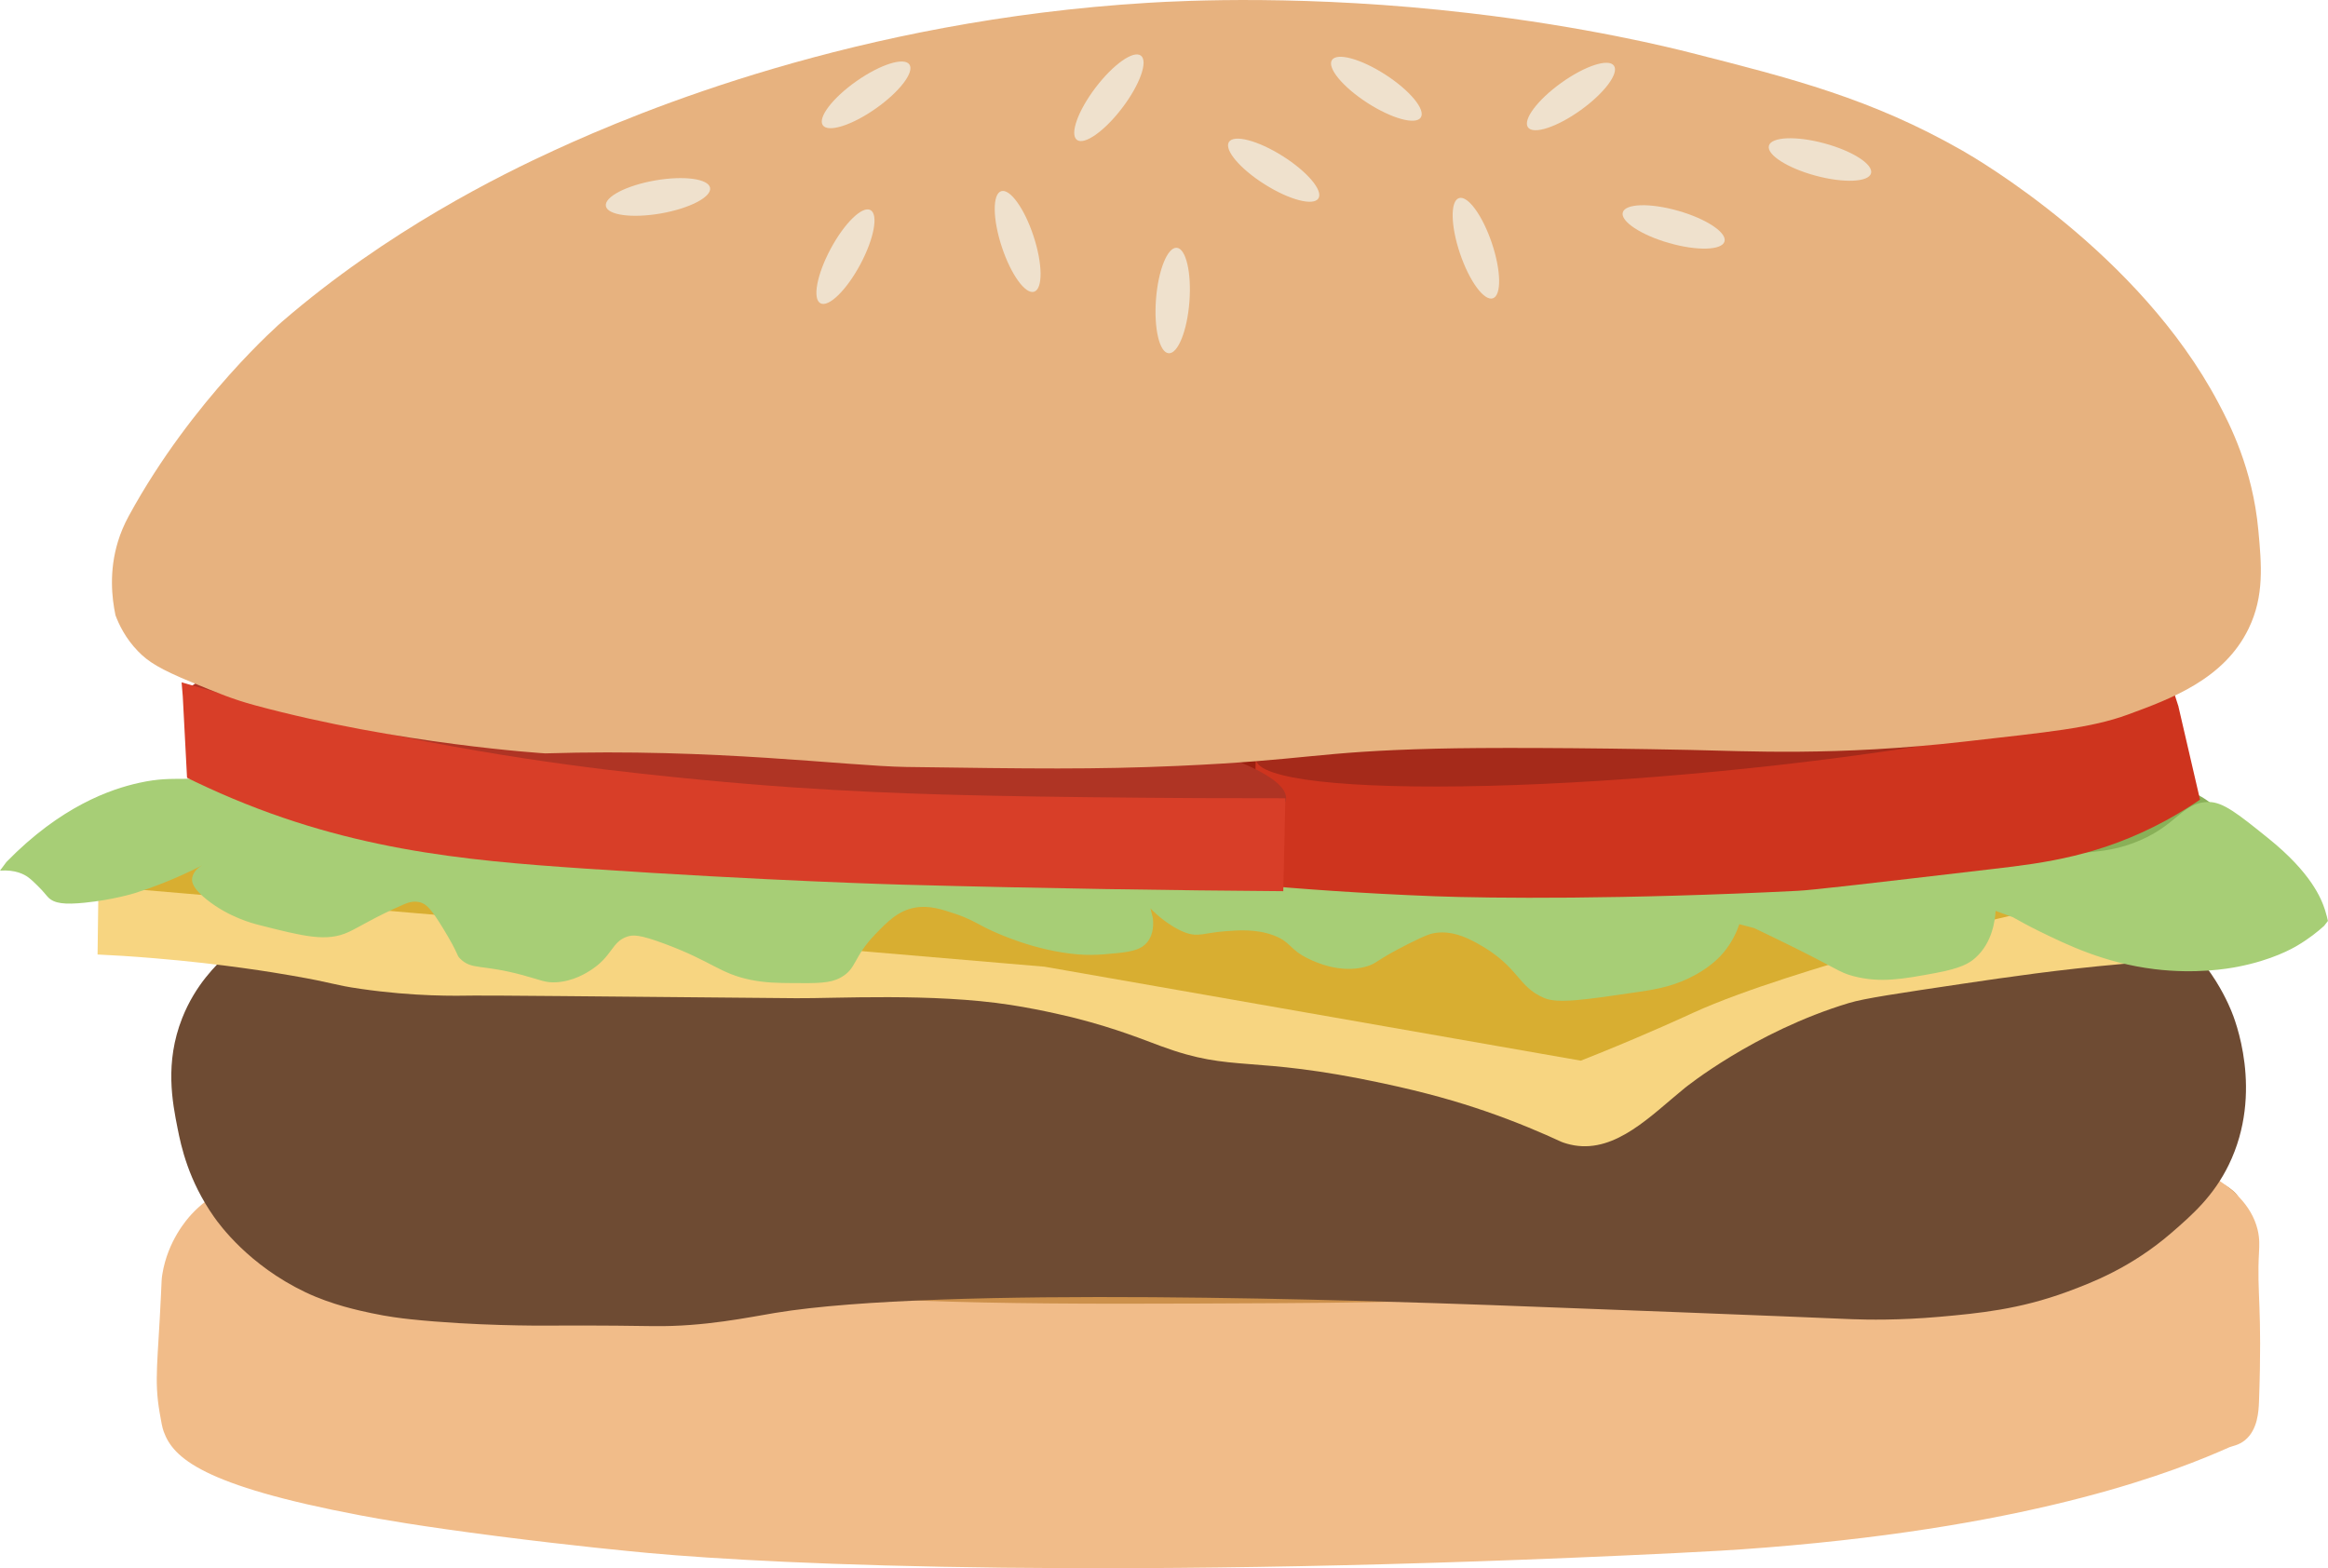 <?xml version="1.0" encoding="UTF-8"?><svg id="Layer_2" xmlns="http://www.w3.org/2000/svg" viewBox="0 0 316.89 213.47"><defs><style>.cls-1{fill:#f7d581;}.cls-2{fill:#f1bc89;}.cls-3{fill:#e7b27f;}.cls-4{fill:#efe1cd;}.cls-5{fill:#9b2010;}.cls-6{fill:#af3424;}.cls-7{fill:#d8ae31;}.cls-8{fill:#ce341e;}.cls-9{fill:#cc904b;}.cls-10{fill:#d83e28;}.cls-11{fill:#a7ce76;}.cls-12{fill:#a52a1a;}.cls-13{fill:#6e4b33;}.cls-14{fill:#89b058;}.cls-15{fill:#502d15;}</style></defs><g id="artboard6"><g><ellipse class="cls-9" cx="167.61" cy="163.91" rx="137.38" ry="14.78"/><path class="cls-2" d="M32.53,161.12h0c-1.4,.48-4.06,1.6-6.45,4.17-.63,.68-3.24,3.62-3.98,8.16-.11,.66-.1,.89-.19,2.85-.42,9.12-.94,11.53-.19,15.94,.24,1.38,.35,2.06,.57,2.66,1.29,3.55,5.24,7.32,26.76,11.39,2.63,.5,8.02,1.47,18.79,2.85,10.16,1.3,18.1,2.06,20.49,2.28,17.82,1.62,64.15,3.7,139.85,0,4.2-.21,7.69-.39,12.33-.76,37.34-2.97,56-10.55,63-13.66,.29-.13,1.23-.24,2.09-.95,1.73-1.43,1.85-3.93,1.9-5.31,.47-13.09-.32-14.5,0-20.3,.04-.82,.11-1.78-.19-3.04-.85-3.5-3.74-5.81-6.07-7.21-.24,.34-.61,.82-1.14,1.33-1.6,1.52-3.37,2.03-4.17,2.28-3.59,1.1-4.61,2.1-7.4,3.04-18.77,6.29-53.13,8.54-53.13,8.54-11.6,.76-20.38,1.08-27.32,1.33-3.63,.13-17.45,.61-33.53,.69-32.56,.17-51.56,.27-73.31-2.04-16.18-1.72-38.8-5.29-65.67-13.49l-3.01-.72Z"/><ellipse class="cls-15" cx="165.51" cy="126.02" rx="122.46" ry="3.9"/><ellipse class="cls-15" cx="165.51" cy="123.64" rx="122.46" ry="3.9"/><path class="cls-13" d="M31,129.88c-1.52,1.42-4.4,4.16-6.2,8.72-2.41,6.09-1.32,11.52-.62,15.04,.47,2.38,1.46,7.06,4.96,12.03,.77,1.09,4.73,6.56,12.4,10.23,3.66,1.75,7.42,2.52,9,2.86,2.29,.49,4.1,.7,5.28,.83,8.75,.93,18.03,.87,18.14,.87,7.97-.05,13.61,.05,15,.07,6.94,.09,12.98-1.21,16.56-1.8,22.5-3.72,81.76-1.62,97.58-1.06,9.26,.33,42.18,1.61,48.36,1.89,.09,0,.38,.02,.77,.03,1.89,.07,6.27,.16,11.79-.33,5.37-.48,10.84-1,17.38-3.41,3.28-1.21,8.71-3.27,14.24-8.07,2.76-2.4,5.65-4.92,7.74-9.2,4.84-9.93,.77-19.98,.32-21.04-.76-1.8-4.15-9.5-12.18-13.06-3.22-1.43-6.37-1.83-19.16-.72-9.22,.8-13.83,1.2-18.89,2.13-36.44,6.72-154.28,1.48-172.71,.2-6.6-.46-9.89-.69-14.44-1.38-4.5-.68-6.62-1.24-11.17-1.6-5.03-.4-7.55-.59-10.74,0-7.37,1.37-12.14,5.57-13.42,6.77Z"/><g><path class="cls-1" d="M13.39,121.57l-.11,8.37c1.92,.09,4.59,.24,7.76,.51,9.29,.77,16.33,1.95,18.66,2.36,6.06,1.05,5.46,1.24,9.42,1.81,7.32,1.06,12.95,.95,15.4,.91,1.61-.03,15.69,.1,43.85,.36,5.17,.05,18.6-.73,29.17,.91,4.54,.7,8.88,1.81,8.88,1.81,5.68,1.45,9.35,2.98,11.6,3.8,10.02,3.7,11.93,1.14,30.26,5.07,5.88,1.26,10.08,2.47,13.95,3.8,4.29,1.48,7.8,3,10.33,4.17,.38,.15,.98,.34,1.72,.47,5.72,.97,10.44-4.05,15.02-7.78,0,0,9.45-7.7,22.39-11.6,2.08-.63,6.61-1.3,15.67-2.65,6.1-.9,12.67-1.87,21.37-2.65,4.37-.39,9.96-.79,16.48-1.02l1.7-.02-1.82-11.11-76.91,.5-193.68-1.44c-7.04,1.14-14.07,2.28-21.11,3.42Z"/><path class="cls-7" d="M15.5,120.81c42.23,3.6,84.45,7.19,126.68,10.79l73,12.79c.58-.23,1.45-.58,2.51-1,6.86-2.78,11.82-5.07,12.79-5.52,7.13-3.25,18.47-6.57,24.33-8.28,18.83-5.5,36.97-8.87,46.91-10.54-3.81-.51-9.36-1.22-16.05-2.01-13.96-1.64-50.89-5.71-113.42-7.54-33.15-.97-49.72-1.46-71.02-.48-26.62,1.22-48.89,3.85-65.04,6.21-.33,.06-.85,.15-1.47,.29-2.05,.46-3.52,1.02-3.85,1.15-1.36,.51-4.65,1.44-12.62,3.28l-2.73,.86Z"/></g><path class="cls-14" d="M41.52,103.87c2.03-.25,5-.53,8.68-.52,1.93,0,4.17,.01,7.13,.38,3.71,.45,4.33,.94,6.76,.94,2.73,0,4-.63,6.38-1.13,3.25-.68,5.98-.45,11.45,0,8.14,.68,7.73,1.74,13.7,1.88,4.39,.1,4.37-.47,10.51-.38,4.06,.07,5.29,.34,8.26,0,3.58-.41,4.58-1.12,7.7-1.69,3.6-.66,6.39-.46,10.89,0,10.12,1.03,13.45,1.78,18.21,2.25,6.68,.66,12.34,.19,23.65-.75,12.36-1.03,11.11-1.7,18.21-2.06,9.86-.5,17.48,.53,31.53,2.44,13.35,1.81,17.2,3.16,23.65,1.5,1.58-.41,4.74-1.36,9.2-1.5,3.63-.11,7.62-.23,11.64,1.88,2.37,1.24,2.78,2.23,4.88,2.63,2.67,.51,4.38-.63,7.32-1.69,1.75-.63,9.41-3.39,15.96-.75,.82,.33,5.24,2.11,5.26,4.5,.02,3.69-10.48,6.53-14.08,7.51-28.77,7.79-75.16,4.15-107.37,2.25-17.81-1.05-26.73-1.3-35.66-1.31-8.43-.01-12.07,.2-40.73,1.31,0,0-29.73,1.16-53.87-3,0,0-11.79-2.03-17.46-9.57-.7-.93-.91-1.65-.75-2.25,.47-1.77,4.03-2.25,8.96-2.86Z"/><path class="cls-11" d="M33.51,105.11c-8.46,1.65-9.31,.3-14.57,1.46-3.86,.85-10.65,3.17-18.07,10.78l-.87,1.17c2.14-.15,3.3,.53,3.79,.87,.46,.33,1,.86,1.31,1.17,.85,.83,1.18,1.32,1.46,1.6,.83,.85,2.24,1,4.95,.73,3.98-.4,6.85-1.31,6.85-1.31,2.36-.75,5.54-1.92,9.18-3.79-.16,.08-1.18,.63-1.38,1.71-.15,.77,.4,1.7,2.03,3,2.95,2.34,6.11,3.18,7.06,3.42,6.14,1.56,9.21,2.34,12.2,.96,1.36-.63,3.84-2.18,7.49-3.75,.48-.21,1.25-.52,2.14-.32,.94,.21,1.61,.92,3.21,3.53,2.3,3.77,1.77,3.6,2.35,4.17,1.61,1.58,2.85,.7,8.56,2.25,2.47,.67,3.02,1.04,4.49,.96,2.39-.13,4.17-1.29,4.82-1.71,2.86-1.9,2.77-3.78,4.82-4.49,.83-.29,1.75-.3,5.14,.96,6.54,2.43,7.51,4.07,11.77,4.92,2,.4,3.66,.41,5.56,.43,3.47,.03,5.21,.04,6.63-.75,2.23-1.23,1.64-2.71,4.71-5.89,1.64-1.7,3.12-3.24,5.46-3.64,1.92-.33,3.63,.25,5.46,.86,1.77,.59,2.77,1.2,3.96,1.82,.5,.26,4.93,2.51,10.49,3.42,3.2,.53,5.14,.34,7.49,.11,2.33-.23,3.44-.59,4.17-1.5,.91-1.13,.84-2.61,.75-3.32l-.32-1.28c.42,.43,1.02,1.01,1.82,1.61,.35,.26,1.68,1.25,3,1.71,1.72,.61,2.56,0,5.35-.21,1.79-.14,4.17-.32,6.53,.54,2.47,.9,2.15,1.93,4.82,3.21,.84,.4,4.27,2.06,7.81,1.07,1.52-.42,1.25-.82,5.78-3.1,2.48-1.25,3.14-1.42,3.75-1.5,2.1-.27,3.91,.49,5.56,1.39,5.86,3.21,5.42,5.89,9.2,7.49,1.85,.78,5.55,.24,12.95-.86,2.47-.36,4.99-.83,7.7-2.35,2.17-1.22,3.27-2.43,3.75-3,1.2-1.45,1.82-2.89,2.14-3.85l2.03,.54c.57,.27,1.43,.68,2.46,1.18,9.1,4.4,8.9,4.79,11.02,5.35,3.7,.97,6.76,.4,11.24-.43,3.4-.63,4.55-1.32,5.35-2.03,2.36-2.08,2.71-5.18,2.78-6.42l2.35,.86c.85,.48,2.09,1.17,3.64,1.93,3.73,1.82,8.8,4.3,15.62,5.14,5.64,.69,9.93-.05,11.34-.32,4.69-.91,7.44-2.48,8.13-2.89,1.59-.94,2.8-1.92,3.64-2.68l.52-.67c-.08-.36-.2-.87-.39-1.47-.51-1.6-1.92-5.1-7.7-9.76-4.11-3.31-6.16-4.97-8.14-4.96-3.73,.01-4.3,3.4-10.34,5.62-2.72,1-4.9,1.16-8.47,1.41-3.83,.27-6.88,.04-12-.35-5.79-.44-7.29-.86-9.88,0-1.12,.37-3.14,1.21-5.29,2.47-2.47,1.45-2.17,1.74-3.18,2.12-3.39,1.29-5.56-2.43-12.71-3.88-4.15-.84-6.42-.2-7.06,0-1.88,.59-2.35,1.3-4.24,2.12-1.92,.83-3.36,.92-8.12,1.06-6.88,.19-10.35,.29-12,0-2.51-.43-4.26-1.11-7.77-2.47-10.33-4-10.63-6.27-14.47-6-3.52,.25-3.43,2.16-11.29,4.59-3.1,.96-4.66,1.44-6.32,1.41-4.73-.08-5.9-2.74-11.54-3.66-2.56-.42-2.01,.18-7.32,0-7.18-.25-7.68-1.33-11.26-.84-4.47,.6-4.79,2.43-9.57,3.66-3.35,.86-6.17,.72-11.54,0-15.83-2.13-15.3-4.9-21.96-4.22-5.02,.51-7.63,2.35-17.18,3.66-2.52,.34-5.08,.59-7.32-.84-2.15-1.38-2.44-3.29-4.79-4.5-2.09-1.08-4.36-.72-5.63-.56-2.73,.33-3.22,1.25-5.35,1.41-2.57,.19-4.58-.97-5.91-1.69-3.49-1.89-3.45-3.59-5.91-4.79-2.58-1.25-4.91-.49-8.72,.25Z"/><g><ellipse id="_Ellipse_back" class="cls-5" cx="161.86" cy="94.41" rx="10.75" ry="82.32" transform="translate(67.15 256.1) rotate(-89.89)"/><path class="cls-8" d="M296.54,96.22c.98,4.21,1.95,8.43,2.93,12.64-1.1,.75-2.71,1.78-4.71,2.87-8.83,4.78-16.53,5.76-23.26,6.54-16.55,1.94-24.83,2.91-26.8,3-23.63,1.19-41.79,1.03-49.4,.74-10.14-.39-18.65-1.03-24.83-1.59l.47-17.35c.64,.15,1.62,.38,2.82,.64,0,0,7.35,1.59,14.11,2.4,11.61,1.38,33.14-.91,39.13-1.58,5.22-.59,.78-.17,29.05-4.08,9.32-1.29,15.32-2.1,23.6-4.04,6.6-1.55,11.97-3.18,15.56-4.36,.45,1.39,.89,2.78,1.34,4.17Z"/><ellipse class="cls-6" cx="100.03" cy="101.86" rx="10.71" ry="75.35" transform="translate(-10.56 192.16) rotate(-84.75)"/><ellipse class="cls-12" cx="232.96" cy="97.43" rx="62.32" ry="7.64" transform="translate(-8.23 22.68) rotate(-5.48)"/><path class="cls-10" d="M24.88,94.8c.19,3.69,.39,7.39,.58,11.08,.66,.33,1.64,.8,2.84,1.35,18.44,8.47,34.74,9.89,51.26,11.01,25.14,1.7,43.21,2.19,43.21,2.19,19.62,.53,37.09,.78,51.91,.89l.29-12.65c-2.79,0-6.79,0-11.6-.02-9.9-.05-21.17-.17-27.93-.32-8.79-.19-22.61-.49-40.05-2.18-9.26-.9-24.56-2.42-44.24-6.6-10.83-2.3-19.84-4.73-26.43-6.66l.16,1.91Z"/></g><path class="cls-3" d="M15.7,83.71c.48,1.29,1.38,3.2,3.11,4.97,1.4,1.44,2.99,2.42,7.29,4.2,3.65,1.51,5.62,2.32,8.52,3.11,19.78,5.36,39.6,6.57,39.6,6.57,23.1-.72,41.02,1.73,49.15,1.85,17.11,.24,25.66,.35,36.84-.14,18.05-.8,18.66-1.94,35.26-2.35,6.4-.16,19.39-.14,34.6,.17,7.55,.15,19.8,.87,37.31-1.13,11.45-1.31,17.19-1.82,22.29-3.69,5.8-2.13,13.07-4.79,16.41-11.69,2.16-4.44,1.76-8.75,1.33-13.39-.77-8.44-3.95-14.53-5.45-17.36-10.8-20.41-32.98-33.26-34.79-34.3-12.44-7.11-23.21-9.84-37.16-13.38-2.49-.63-14.01-3.51-30.06-5.37C178.07-.78,161.09,.09,156.32,.38c-39.72,2.4-69.35,14.79-80.82,20.06-7.21,3.31-22.67,10.88-37.12,23.36,0,0-12.16,10.51-20.84,26.42-.65,1.2-1.13,2.34-1.48,3.49-1.24,4.04-.83,7.69-.35,10Z"/><g><ellipse class="cls-4" cx="117.89" cy="12.91" rx="7.2" ry="2.28" transform="translate(14.01 70.12) rotate(-35.09)"/><ellipse class="cls-4" cx="138.52" cy="32.88" rx="2.28" ry="7.2" transform="translate(-3.34 44.85) rotate(-18.18)"/><ellipse class="cls-4" cx="173.36" cy="23.17" rx="2.28" ry="7.2" transform="translate(61.34 157.48) rotate(-57.78)"/><ellipse class="cls-4" cx="159.64" cy="40.91" rx="7.2" ry="2.28" transform="translate(106.62 196.95) rotate(-85.61)"/><ellipse class="cls-4" cx="213.83" cy="13.13" rx="7.2" ry="2.28" transform="translate(32.49 127.19) rotate(-35.68)"/><ellipse class="cls-4" cx="150.95" cy="13.31" rx="7.2" ry="2.28" transform="translate(49.04 125.46) rotate(-52.78)"/><ellipse class="cls-4" cx="187.36" cy="12.08" rx="2.28" ry="7.2" transform="translate(75.52 162.89) rotate(-57.13)"/><ellipse class="cls-4" cx="200.9" cy="33.79" rx="2.28" ry="7.2" transform="translate(-.21 66.3) rotate(-18.73)"/><ellipse class="cls-4" cx="227.81" cy="30.88" rx="2.28" ry="7.2" transform="translate(135.49 241.43) rotate(-74.04)"/><ellipse class="cls-4" cx="115.08" cy="34.94" rx="7.2" ry="2.28" transform="translate(29.88 119.82) rotate(-61.78)"/><ellipse class="cls-4" cx="89.57" cy="26.81" rx="7.2" ry="2.28" transform="translate(-3.28 15.8) rotate(-9.9)"/><ellipse class="cls-4" cx="247.73" cy="21.71" rx="2.28" ry="7.2" transform="translate(162.2 255.22) rotate(-74.89)"/></g></g></g></svg>
